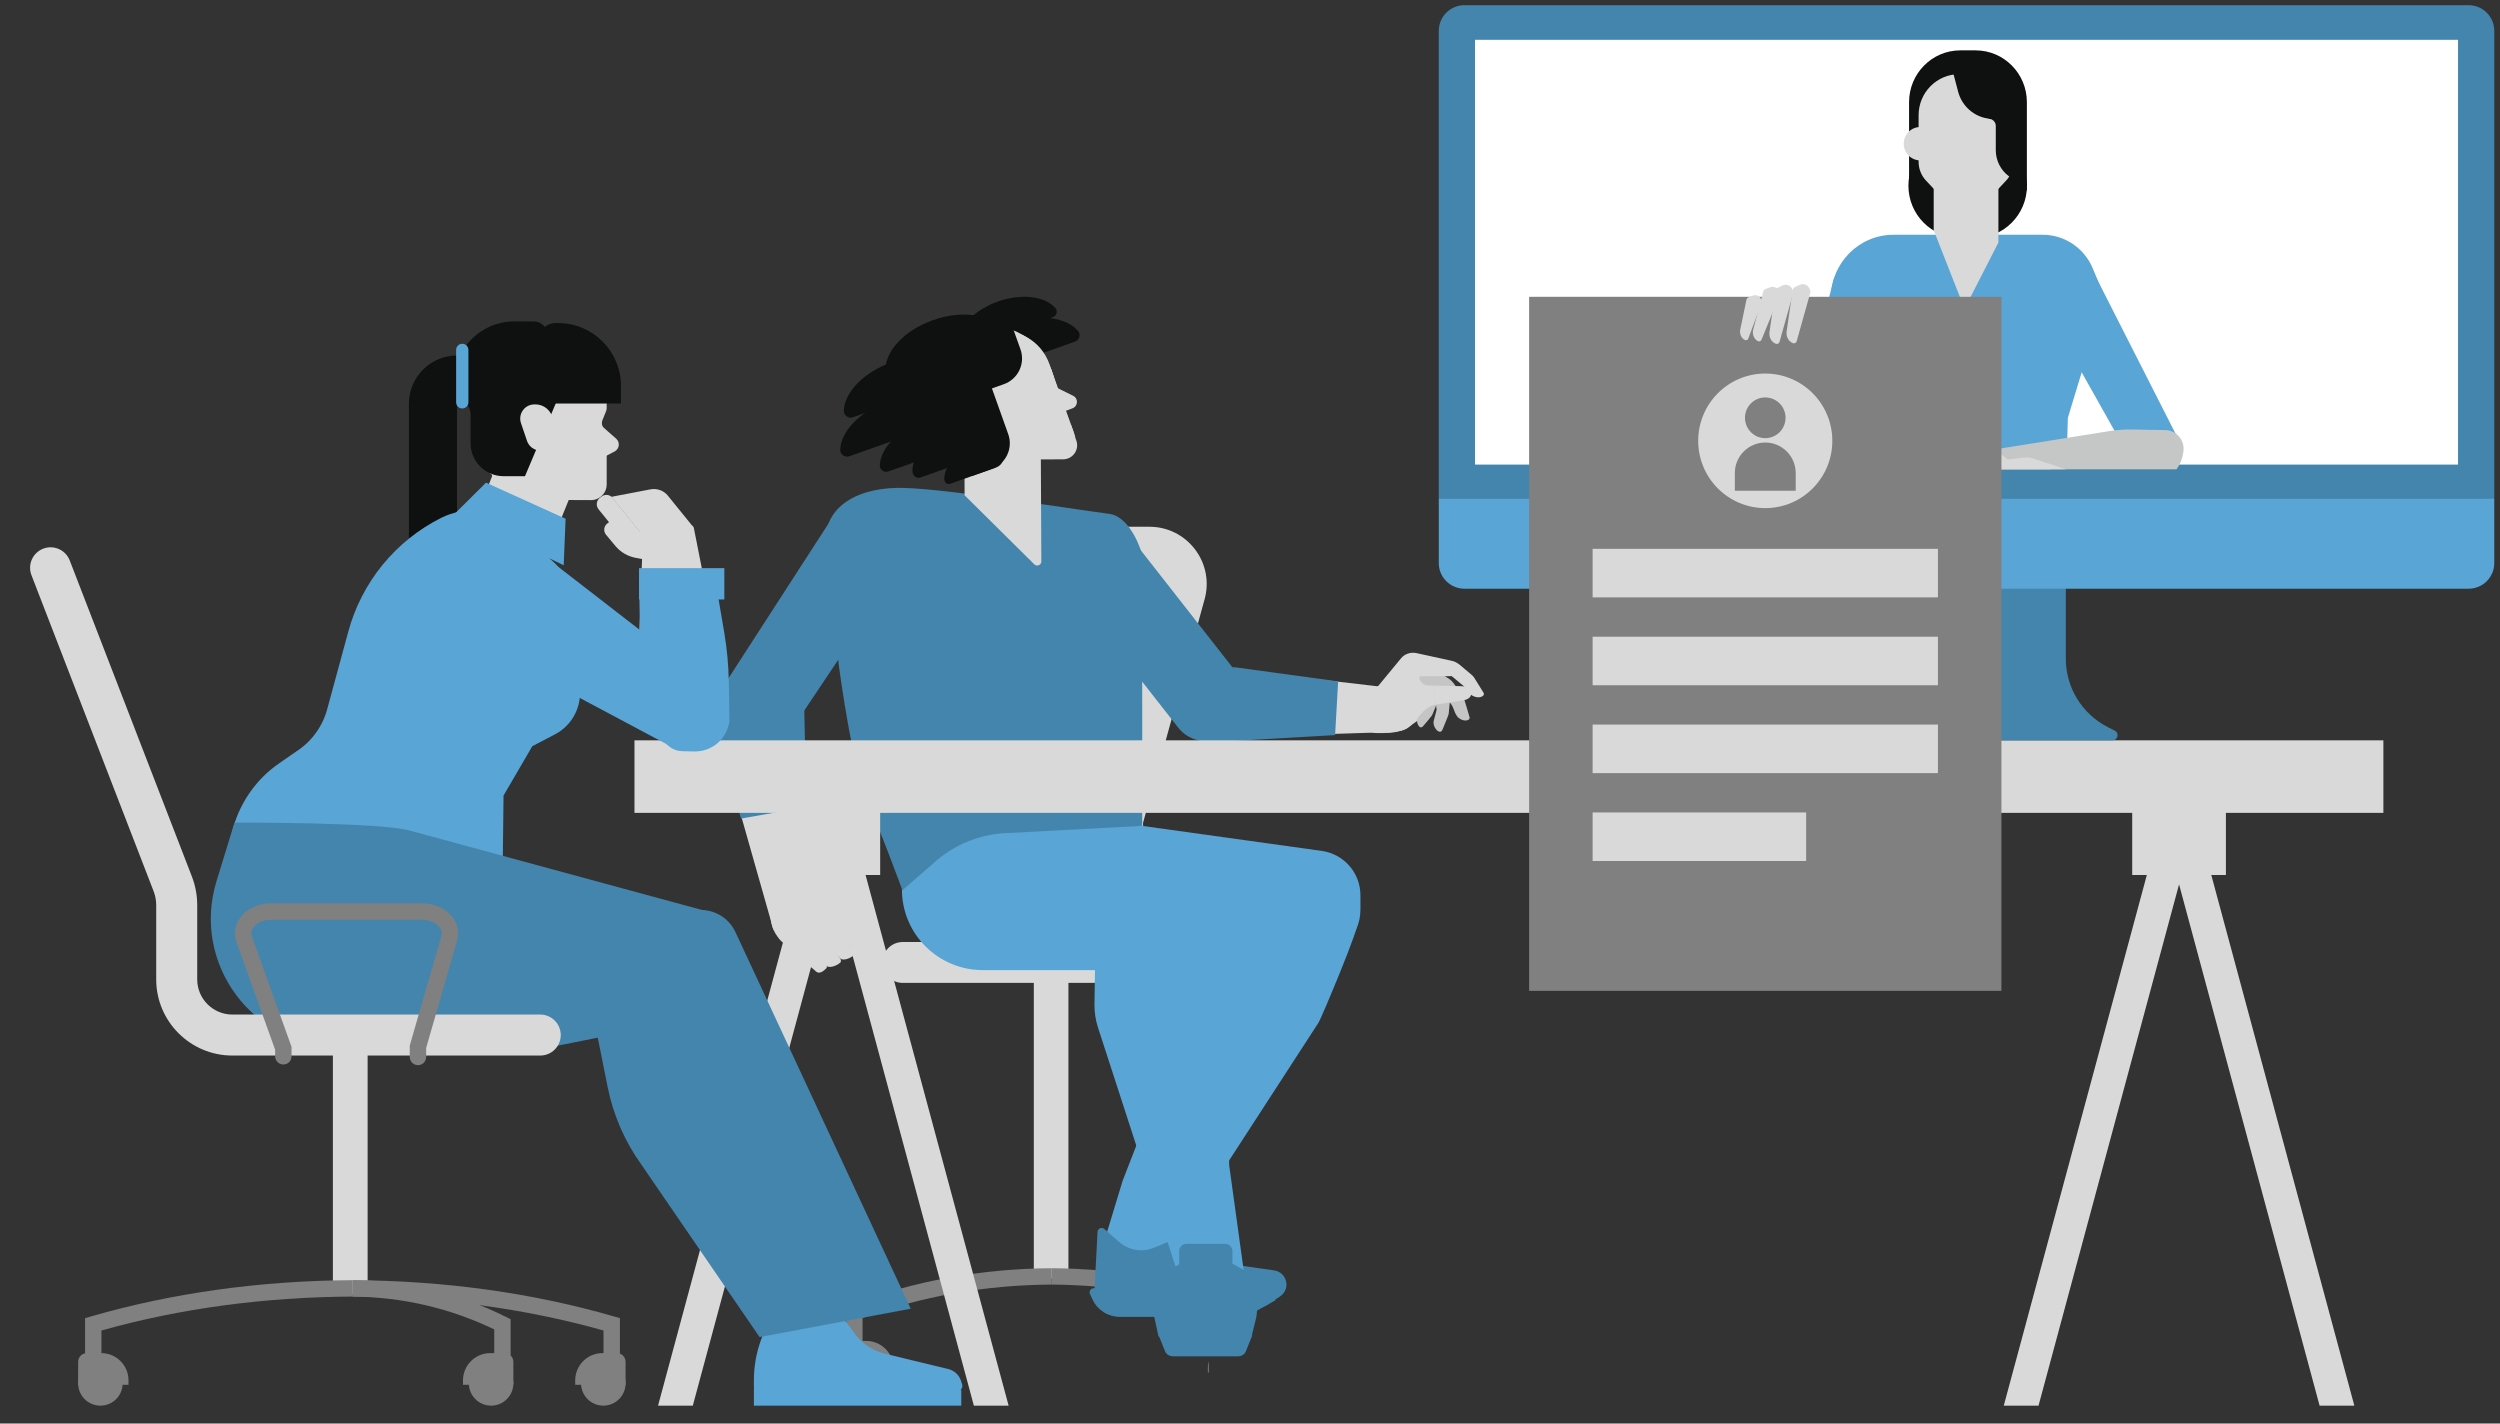 <svg viewBox="0 0 353 201" fill="none" xmlns="http://www.w3.org/2000/svg">
<rect x="0" y="0" width="353" height="201" fill="#333333" stroke="none"/>
<g clip-path="url(#clip0_2959_29363)">
<g clip-path="url(#clip1_2959_29363)">
<path d="M145.975 138.034H150.861V180.524H145.975V138.034Z" fill="#D9D9D9"/>
<path d="M169.37 138.785H127.466C126.7 138.785 125.966 138.481 125.425 137.94C124.884 137.399 124.58 136.664 124.58 135.899C124.58 135.134 124.884 134.399 125.425 133.858C125.966 133.317 126.7 133.013 127.466 133.013H169.37C170.135 133.013 170.869 133.317 171.41 133.858C171.951 134.399 172.255 135.133 172.255 135.899C172.255 136.664 171.952 137.398 171.41 137.94C170.869 138.481 170.135 138.785 169.37 138.785Z" fill="#D9D9D9"/>
<path d="M121.794 189.724H119.485V184.49L120.23 184.207C129.016 180.872 138.505 179.144 148.433 179.071L148.45 181.38C139.077 181.449 130.114 183.032 121.794 186.088L121.794 189.724Z" fill="#808080"/>
<path d="M177.397 189.724H175.089V186.087C166.769 183.032 157.805 181.449 148.433 181.38L148.449 179.071C158.378 179.144 167.866 180.872 176.652 184.207L177.397 184.49V189.724ZM122.321 189.34H120.295C119.97 189.34 119.658 189.469 119.428 189.699C119.198 189.929 119.068 190.241 119.068 190.567V193.8H126.153L126.158 193.209C126.162 192.702 126.066 192.2 125.875 191.73C125.684 191.261 125.402 190.834 125.045 190.475C124.688 190.115 124.264 189.83 123.796 189.635C123.329 189.44 122.827 189.34 122.321 189.34Z" fill="#808080"/>
<path d="M174.387 189.34H176.412C177.089 189.34 177.639 189.889 177.639 190.567V193.8H170.554L170.549 193.209C170.545 192.702 170.641 192.2 170.832 191.73C171.024 191.261 171.306 190.834 171.662 190.475C172.019 190.115 172.443 189.83 172.911 189.635C173.379 189.44 173.88 189.34 174.387 189.34Z" fill="#808080"/>
<path d="M122.201 196.738C123.931 196.738 125.333 195.336 125.333 193.605C125.333 191.875 123.931 190.473 122.201 190.473C120.472 190.473 119.069 191.875 119.069 193.605C119.069 195.336 120.472 196.738 122.201 196.738Z" fill="#808080"/>
<path d="M136.586 135.569V115.942L127.833 84.146C126.72 80.104 129.761 76.111 133.953 76.111H162.302C166.494 76.111 169.536 80.104 168.423 84.146L159.67 115.942V135.569H145.774" fill="#D9D9D9"/>
<path d="M161.401 137.301H145.774C145.315 137.301 144.875 137.118 144.55 136.794C144.225 136.469 144.043 136.028 144.043 135.569C144.043 135.11 144.225 134.669 144.55 134.345C144.875 134.02 145.315 133.837 145.774 133.837H157.939V115.708L158.001 115.482L166.753 83.687C166.945 83.001 166.974 82.281 166.839 81.583C166.704 80.884 166.408 80.227 165.975 79.662C165.546 79.095 164.991 78.635 164.354 78.319C163.716 78.003 163.014 77.84 162.303 77.843H133.954C133.242 77.84 132.54 78.003 131.902 78.319C131.265 78.635 130.71 79.095 130.281 79.662C129.848 80.227 129.552 80.884 129.417 81.583C129.282 82.281 129.311 83.001 129.502 83.687L138.318 115.708V135.569C138.318 136.028 138.135 136.469 137.811 136.794C137.486 137.118 137.045 137.301 136.586 137.301C136.127 137.301 135.687 137.118 135.362 136.794C135.037 136.469 134.855 136.028 134.855 135.569V116.176L126.164 84.607C125.829 83.408 125.778 82.147 126.014 80.925C126.251 79.702 126.768 78.552 127.527 77.564C128.277 76.571 129.249 75.766 130.364 75.213C131.48 74.66 132.709 74.375 133.954 74.379H162.302C164.846 74.379 167.188 75.54 168.729 77.564C169.487 78.551 170.005 79.702 170.241 80.924C170.478 82.147 170.427 83.407 170.092 84.607L161.401 116.176L161.401 137.301Z" fill="#D9D9D9"/>
</g>
<g clip-path="url(#clip2_2959_29363)">
<path d="M166.36 102.739L150.867 82.956L160.346 76.767L178.665 100.158L173.028 103.838C171.981 104.522 170.714 104.788 169.479 104.585C168.244 104.381 167.13 103.722 166.36 102.739Z" fill="#4385AC"/>
<path d="M186.662 120.151L141.869 113.909V135.086H185.438C189.114 135.086 192.093 132.118 192.093 128.456V126.411C192.094 124.892 191.545 123.423 190.548 122.274C189.55 121.124 188.171 120.371 186.662 120.151Z" fill="#59A5D5"/>
<path d="M127.352 114.813L167.225 119.515V136.981H138.777C132.467 136.981 127.352 131.885 127.352 125.598V114.813Z" fill="#59A5D5"/>
<path d="M161.284 116.608L142.365 117.62C138.454 117.726 134.711 119.23 131.822 121.858L127.423 125.702C127.423 125.702 123.814 115.951 122.344 112.815C120.643 109.188 118.662 96.173 118.229 92.193L116.615 77.34C115.953 71.238 121.613 68.671 127.77 68.897C134.501 69.144 148.958 71.524 156.664 72.56C158.93 72.865 160.584 75.917 161.276 78.309L161.284 116.608Z" fill="#4385AC"/>
<path d="M172.571 130.588L158.518 166.717L155.571 176.426L164.899 177.196L186.194 144.367C186.552 143.814 192.333 130.127 191.673 130.143L172.571 130.588Z" fill="#59A5D5"/>
<path d="M178.643 184.418L180.728 183.068C181.074 182.845 181.343 182.521 181.499 182.141C181.655 181.761 181.691 181.343 181.602 180.941C181.513 180.54 181.304 180.176 181.001 179.897C180.699 179.618 180.318 179.437 179.91 179.379L175.507 178.752C174.132 178.557 172.815 178.069 171.646 177.321C170.477 176.574 169.483 175.585 168.732 174.421L166.911 171.602L165.168 172.663C164.965 172.786 164.815 172.98 164.746 173.207C164.677 173.434 164.695 173.678 164.795 173.893L165.388 175.167L162.936 176.181C162.122 176.518 161.229 176.621 160.36 176.476C159.49 176.332 158.679 175.947 158.018 175.366L155.937 173.534C155.855 173.462 155.755 173.414 155.647 173.396C155.539 173.379 155.428 173.392 155.327 173.434C155.226 173.476 155.14 173.546 155.077 173.635C155.014 173.724 154.978 173.829 154.972 173.938L154.542 182.18L155.04 184.12L178.643 184.418Z" fill="#4385AC"/>
<path d="M153.905 182.721L154.291 183.537C154.631 184.256 155.169 184.863 155.843 185.289C156.516 185.715 157.298 185.941 158.095 185.941H175.407C175.74 185.941 176.067 185.855 176.357 185.692L180.189 183.544H165.935C165.682 183.544 165.44 183.446 165.259 183.27C164.351 182.389 163.133 181.896 161.865 181.896H154.43C154.333 181.896 154.236 181.921 154.151 181.968C154.065 182.015 153.992 182.082 153.94 182.165C153.888 182.247 153.857 182.341 153.851 182.439C153.845 182.536 153.863 182.633 153.905 182.721Z" fill="#4385AC"/>
<path d="M155.032 145.072L160.703 162.552L162.634 168.507L163.688 171.759L164 172.722L165.01 175.833L165.507 177.367L166.262 179.701L166.306 179.835L169.873 179.686C170.717 179.653 171.613 179.615 172.439 179.585C172.906 179.565 173.349 179.548 173.751 179.533C174.781 179.493 175.525 179.468 175.622 179.47L175.581 179.177L175.466 178.347L174.567 171.826L173.558 164.512L173.203 142.038C173.177 140.381 172.96 138.733 172.558 137.126L168.593 121.281L154.849 121.818L154.538 141.789C154.522 142.903 154.689 144.011 155.032 145.072Z" fill="#59A5D5"/>
<path d="M176.719 188.715H163.585L162.879 185.481C162.676 184.551 162.807 183.58 163.249 182.736L165.014 179.369L170.34 176.378L175.699 179.369L177.115 183.002C177.521 184.043 177.595 185.185 177.325 186.27L176.719 188.715Z" fill="#4385AC"/>
<path d="M174.772 191.517H165.653C165.14 191.517 164.683 191.24 164.517 190.828L163.595 188.527H176.83L175.907 190.828C175.742 191.24 175.285 191.517 174.772 191.517Z" fill="#4385AC"/>
<path d="M172.997 175.63H167.532C167.261 175.63 167.002 175.737 166.811 175.928C166.619 176.119 166.512 176.377 166.512 176.647V181.904C166.512 182.465 166.968 182.92 167.532 182.92H172.997C173.131 182.92 173.263 182.894 173.387 182.843C173.511 182.792 173.623 182.717 173.718 182.623C173.813 182.528 173.888 182.416 173.939 182.293C173.991 182.169 174.017 182.037 174.017 181.904V176.647C174.017 176.513 173.991 176.381 173.939 176.258C173.888 176.135 173.813 176.022 173.718 175.928C173.623 175.834 173.511 175.759 173.387 175.708C173.263 175.657 173.131 175.63 172.997 175.63Z" fill="#4385AC"/>
<path d="M169.325 187.033H171.201C171.574 187.034 171.932 187.182 172.195 187.444C172.459 187.707 172.608 188.063 172.609 188.434C172.608 188.806 172.459 189.161 172.195 189.424C171.932 189.686 171.574 189.835 171.201 189.836H169.325C168.952 189.835 168.595 189.686 168.331 189.424C168.068 189.161 167.919 188.806 167.918 188.434C167.919 188.063 168.068 187.707 168.331 187.444C168.595 187.182 168.952 187.034 169.325 187.033Z" fill="#4385AC"/>
<path d="M136.18 53.759C135.161 50.9 138.073 47.26 142.686 45.629C146.62 44.238 150.52 44.757 152.214 46.715C152.652 47.222 152.422 48.014 151.79 48.238L136.18 53.759Z" fill="#0F1111"/>
<path d="M135.37 49.493C134.503 47.059 136.982 43.961 140.909 42.572C144.258 41.387 147.579 41.829 149.021 43.496C149.394 43.927 149.199 44.602 148.66 44.792L135.37 49.493Z" fill="#0F1111"/>
<path d="M148.103 51.533L151.994 62.252C152.415 63.533 151.46 64.852 150.107 64.857L137.555 64.91L148.103 51.533Z" fill="#D9D9D9"/>
<path d="M149.551 58.37L151.444 57.648C152.233 57.348 152.284 56.256 151.528 55.883L148.217 54.25L149.551 58.37ZM139.405 47.071L139.157 47.152C138.908 47.233 138.678 47.362 138.479 47.532C138.28 47.702 138.117 47.909 137.998 48.142C137.88 48.375 137.808 48.629 137.788 48.889C137.768 49.149 137.8 49.411 137.881 49.659L140.036 56.218L148.816 53.358L148.212 51.52C147.014 47.869 143.07 45.877 139.405 47.071ZM136.146 58.05L146.935 57.998L147.038 79.272C147.041 79.788 146.415 80.049 146.047 79.685L136.203 69.938L136.146 58.05Z" fill="#D9D9D9"/>
<path d="M150.713 59.076L145.21 60.869L142.921 53.899L148.425 52.106L150.713 59.076Z" fill="#D9D9D9"/>
<path d="M136.606 46.545L134.023 47.459C131.2 48.457 129.724 51.546 130.726 54.358L135.263 67.087L151.692 61.276L148.441 52.156C146.729 47.351 141.43 44.839 136.606 46.545Z" fill="#D9D9D9"/>
<path d="M149.949 62.421L151.309 62.265C151.394 62.256 151.475 62.227 151.547 62.182C151.619 62.136 151.68 62.075 151.725 62.004C151.77 61.932 151.798 61.85 151.807 61.766C151.817 61.682 151.807 61.597 151.778 61.517L151.238 60.003L150.034 60.429C149.88 60.484 149.739 60.568 149.618 60.676C149.497 60.785 149.399 60.916 149.329 61.062C149.259 61.209 149.219 61.368 149.211 61.53C149.202 61.691 149.226 61.853 149.281 62.006C149.379 62.283 149.656 62.455 149.949 62.421Z" fill="#D9D9D9"/>
<path d="M136.257 65.334L140.955 65.695L134.855 48.582C134.684 48.1 134.326 47.706 133.863 47.486C133.399 47.266 132.866 47.238 132.382 47.41L131.561 47.7C127.649 49.084 125.893 53.613 127.855 57.257L130.025 61.287C130.639 62.428 131.532 63.397 132.621 64.105C133.71 64.812 134.961 65.235 136.257 65.334Z" fill="#0F1111"/>
<path d="M131.278 50.385L137.667 48.125L142.362 61.298C142.533 61.776 142.607 62.282 142.581 62.788C142.555 63.295 142.429 63.791 142.21 64.248C141.991 64.706 141.684 65.116 141.306 65.456C140.929 65.795 140.487 66.057 140.008 66.226L137.27 67.195L131.278 50.385Z" fill="#0F1111"/>
<path d="M135.046 47.711L142.568 45.05L144.091 49.323C144.261 49.801 144.336 50.307 144.309 50.813C144.283 51.32 144.157 51.816 143.939 52.273C143.72 52.731 143.413 53.141 143.035 53.481C142.657 53.82 142.216 54.082 141.736 54.251L137.865 55.621L135.046 47.711Z" fill="#0F1111"/>
<path d="M135.545 58.897C134.526 56.039 129.961 55.044 125.349 56.675C121.415 58.067 118.717 60.92 118.642 63.503C118.622 64.172 119.303 64.642 119.935 64.419L135.545 58.897Z" fill="#0F1111"/>
<path d="M139.946 61.437C138.999 58.779 134.755 57.854 130.467 59.371C126.809 60.665 124.301 63.318 124.231 65.72C124.213 66.341 124.845 66.779 125.433 66.571L139.946 61.437Z" fill="#0F1111"/>
<path d="M138.711 64.331C140.936 63.544 140.555 60.316 138.21 60.042C136.933 59.893 135.504 60.047 134.084 60.549C130.905 61.674 128.797 64.185 128.834 66.549C128.844 67.161 129.421 67.618 129.933 67.437L138.711 64.331Z" fill="#0F1111"/>
<path d="M140.605 66.031C142.244 65.451 141.964 63.073 140.236 62.871C139.295 62.761 138.243 62.875 137.197 63.244C134.854 64.073 133.301 65.923 133.329 67.665C133.336 68.115 133.761 68.453 134.138 68.319L140.605 66.031ZM136.051 53.395C135.032 50.536 130.467 49.541 125.855 51.172C121.921 52.564 119.223 55.417 119.148 58C119.128 58.669 119.808 59.14 120.441 58.916L136.051 53.395Z" fill="#0F1111"/>
<path d="M141.938 47.421C140.918 44.563 136.354 43.568 131.742 45.199C127.807 46.591 125.11 49.444 125.035 52.027C125.015 52.696 125.695 53.166 126.328 52.943L141.938 47.421Z" fill="#0F1111"/>
<path d="M202.293 100.215L198.627 102.858C196.52 103.861 194.099 103.593 192.256 102.316C191.854 102.044 191.485 101.726 191.157 101.369C191.115 101.292 191.086 101.213 191.055 101.142L190.945 100.886L185.948 95.941L188.572 96.213L196.419 97.126L197.045 96.82C197.169 96.847 197.282 96.859 197.397 96.864L202.127 97.158C202.634 97.191 202.293 100.215 202.293 100.215Z" fill="#D9D9D9"/>
<path d="M207.516 101.343C207.502 101.315 207.477 101.19 207.477 101.19C207.477 101.19 207.023 99.626 207.017 99.631C206.938 99.37 206.856 99.108 206.773 98.848C206.726 98.677 206.649 98.516 206.545 98.372C206.137 97.74 205.713 97.117 205.275 96.504C205.004 96.153 204.703 95.884 204.332 95.682C203.774 95.284 201.549 93.968 201.549 93.968L199.354 96.399L201.527 96.874L200.951 99.925C200.951 99.925 200.693 100.322 200.233 101.089C199.773 101.855 200.429 103.157 200.927 102.543L201.767 101.563L201.754 101.558C201.802 101.497 201.971 101.285 202.067 101.181C202.153 101.072 202.253 100.921 202.312 100.756C202.412 100.476 202.604 100.022 202.781 99.598L202.851 100.226C202.851 100.226 202.729 100.764 202.46 101.715C202.19 102.666 203.307 103.852 203.657 103.069L204.183 101.791C204.257 101.584 204.329 101.447 204.417 101.199C204.504 101.021 204.55 100.828 204.568 100.648C204.608 100.302 204.662 99.709 204.711 99.17L205.06 99.66L205.498 100.722C205.618 100.973 205.766 101.212 205.986 101.382C206.657 101.922 207.522 101.786 207.516 101.343Z" fill="#D9D9D9"/>
<path opacity="0.1" d="M207.516 101.343C207.502 101.315 207.477 101.19 207.477 101.19C207.477 101.19 207.023 99.626 207.017 99.631C206.938 99.37 206.856 99.108 206.773 98.848C206.726 98.677 206.649 98.516 206.545 98.372C206.137 97.74 205.713 97.117 205.275 96.504C205.004 96.153 204.703 95.884 204.332 95.682C203.774 95.284 201.549 93.968 201.549 93.968L199.354 96.399L201.527 96.874L200.951 99.925C200.951 99.925 200.693 100.322 200.233 101.089C199.773 101.855 200.429 103.157 200.927 102.543L201.767 101.563L201.754 101.558C201.802 101.497 201.971 101.285 202.067 101.181C202.153 101.072 202.253 100.921 202.312 100.756C202.412 100.476 202.604 100.022 202.781 99.598L202.851 100.226C202.851 100.226 202.729 100.764 202.46 101.715C202.19 102.666 203.307 103.852 203.657 103.069L204.183 101.791C204.257 101.584 204.329 101.447 204.417 101.199C204.504 101.021 204.55 100.828 204.568 100.648C204.608 100.302 204.662 99.709 204.711 99.17L205.06 99.66L205.498 100.722C205.618 100.973 205.766 101.212 205.986 101.382C206.657 101.922 207.522 101.786 207.516 101.343Z" fill="#0F1111"/>
<path d="M202.714 99.49C202.714 99.49 204.709 99.197 206.564 98.901C208.42 98.605 207.855 96.918 206.396 96.889L202.503 96.813L202.714 99.49Z" fill="#D9D9D9"/>
<path d="M209.518 97.891L209.505 97.863L209.491 97.836L209.479 97.822L208.75 96.643C208.507 96.278 208.305 95.928 208.157 95.689C208.049 95.534 207.954 95.408 207.79 95.28C207.219 94.793 206.644 94.311 206.066 93.833C205.737 93.577 205.366 93.376 204.95 93.298L199.992 92.216C199.189 92.048 198.322 92.322 197.808 92.977L194.971 96.412C194.201 97.395 193.887 97.611 192.715 97.755L185.583 97.595L184.892 103.738C184.981 103.745 193.484 103.451 193.569 103.458C193.392 103.455 194.265 103.504 194.265 103.504C195.949 103.544 195.94 103.448 197.124 103.297L197.607 103.217C199.895 102.923 200.432 99.881 202.714 99.493L202.529 96.811L201.584 96.778C200.639 96.746 200.037 95.487 200.622 95.485C201.206 95.483 204.989 95.474 204.989 95.474L206.699 96.894L207.404 97.794C207.577 98.016 207.803 98.192 208.062 98.306C208.862 98.682 209.649 98.31 209.518 97.891Z" fill="#D9D9D9"/>
<path d="M188.516 103.795L171.457 104.781C167.935 104.984 164.994 102.14 165.094 98.628L165.229 93.863L174.493 94.235L188.943 96.212L188.516 103.795ZM101.766 97.463L117.148 73.669C117.324 73.387 117.553 73.143 117.823 72.95C118.093 72.757 118.399 72.618 118.723 72.543C119.047 72.467 119.382 72.456 119.71 72.51C120.038 72.564 120.353 72.681 120.635 72.856L128.632 77.8L111.861 102.873C111.635 103.237 111.339 103.552 110.99 103.802C110.641 104.051 110.246 104.23 109.828 104.327C109.41 104.425 108.977 104.439 108.553 104.37C108.129 104.301 107.723 104.149 107.358 103.923L103.265 101.255C101.73 100.305 100.813 98.991 101.766 97.463Z" fill="#4385AC"/>
<path d="M109.196 131.232L103.33 110.561L106.309 110.395L113.751 110.046L115.427 126.857C115.427 126.857 109.273 131.605 109.196 131.232ZM122.583 134.317C122.1 134.777 121.461 134.972 121.04 134.58L116.94 130.333L118.414 127.456L122.635 133.169C122.776 133.33 122.849 133.539 122.84 133.753C122.83 133.967 122.738 134.169 122.583 134.317Z" fill="#D9D9D9"/>
<path d="M120.601 134.842C120.118 135.303 119.077 135.726 118.657 135.335L114.674 131.123L116.148 128.246L120.599 134.262C120.7 134.391 120.759 134.72 120.608 134.837L120.601 134.842Z" fill="#D9D9D9"/>
<path d="M118.642 135.918C118.159 136.378 117.086 136.761 116.665 136.369L112.715 132.199L114.189 129.321L118.64 135.338C118.741 135.467 118.8 135.796 118.649 135.913L118.642 135.918Z" fill="#D9D9D9"/>
<path d="M116.679 136.717C116.267 137.161 115.68 137.567 115.245 137.192L110.57 133.128L111.835 130.405L116.622 136.16C116.73 136.283 116.817 136.599 116.686 136.712L116.679 136.717Z" fill="#D9D9D9"/>
<path d="M113.973 133.128L118.04 130.144C118.258 129.983 118.438 129.777 118.566 129.539C118.694 129.3 118.768 129.037 118.781 128.767C118.794 128.497 118.747 128.228 118.643 127.978C118.538 127.729 118.379 127.506 118.178 127.325L114.146 123.715C114.017 123.6 113.852 123.532 113.678 123.523C113.504 123.514 113.333 123.565 113.193 123.667L110.826 125.386C108.647 126.969 108.164 130.039 109.752 132.21L109.966 132.502C110.895 133.772 112.698 134.053 113.973 133.128Z" fill="#D9D9D9"/>
<path d="M112.506 126.469C110.642 127.823 110.335 130.567 111.821 132.598C113.308 134.629 116.024 135.177 117.889 133.823C119.753 132.469 120.06 129.725 118.574 127.694C117.087 125.663 114.371 125.115 112.506 126.469Z" fill="#D9D9D9"/>
<path d="M121.303 126.805C120.937 126.525 120.613 126.194 120.341 125.824C119.893 125.222 119.292 124.751 118.599 124.46L116.663 123.713C115.56 123.291 114.734 122.968 113.209 123.604L110.358 123.927L108.805 127.478C108.751 127.601 108.725 127.734 108.728 127.868C108.731 128.002 108.763 128.133 108.823 128.254C108.882 128.374 108.967 128.48 109.072 128.564C109.177 128.648 109.299 128.709 109.429 128.741L109.893 128.857C110.557 128.709 111.246 128.715 111.907 128.873C112.569 129.032 113.185 129.339 113.709 129.771L113.735 129.795L113.764 129.821L121.605 131.772L119.723 129.619L119.286 128.719C119.26 128.664 119.252 128.602 119.263 128.542C119.274 128.482 119.304 128.427 119.348 128.384C119.385 128.349 119.431 128.325 119.481 128.312C119.53 128.299 119.582 128.299 119.632 128.311C119.658 128.318 120.028 128.409 120.053 128.419C120.641 129.095 122.332 127.609 121.303 126.805Z" fill="#D9D9D9"/>
<path d="M104.645 115.578L101.029 103.721C100.396 101.49 100.265 100.681 101.085 98.511L104.626 93.463L113.373 91.923L113.704 106.457L114.138 113.904L104.645 115.578Z" fill="#4385AC"/>
<path d="M121.016 127.4L120.597 129.642C120.534 129.98 120.597 130.329 120.773 130.624C120.95 130.919 121.228 131.14 121.556 131.246L121.706 131.295C121.757 131.311 121.81 131.317 121.863 131.313C121.917 131.309 121.968 131.294 122.016 131.27C122.063 131.246 122.105 131.213 122.14 131.172C122.174 131.132 122.201 131.085 122.217 131.035L122.936 128.819C122.998 128.626 122.981 128.418 122.889 128.238C122.797 128.058 122.637 127.922 122.444 127.86L121.016 127.4Z" fill="#D9D9D9"/>
<path d="M122.614 127.695L119.322 124.866C119.187 124.751 119.03 124.664 118.86 124.612C118.691 124.56 118.512 124.544 118.335 124.565C118.159 124.585 117.989 124.642 117.836 124.732C117.682 124.821 117.549 124.941 117.445 125.085L116.916 125.813L121.907 130.067L122.723 129.117C123.085 128.694 123.037 128.058 122.614 127.695Z" fill="#D9D9D9"/>
</g>
<g clip-path="url(#clip3_2959_29363)">
<path d="M89.588 104.534H336.533V114.773H89.588V104.534Z" fill="#D9D9D9"/>
<path d="M301.068 111.847H314.298V123.549H301.068V111.847Z" fill="#D9D9D9"/>
<path d="M331.279 212.395L307.683 124.873L284.087 212.395L279.51 211.173L307.683 106.671L335.856 211.173L331.279 212.395ZM111.052 111.848H124.281V123.55H111.052V111.848Z" fill="#D9D9D9"/>
<path d="M141.263 212.395L117.668 124.873L94.072 212.395L89.494 211.173L117.668 106.671L145.84 211.173L141.263 212.395Z" fill="#D9D9D9"/>
</g>
<g clip-path="url(#clip4_2959_29363)">
<path d="M298.605 103.166L297.641 102.678C295.851 101.77 294.348 100.388 293.298 98.683C292.249 96.978 291.693 95.016 291.693 93.016V59.434H263.654V93.016C263.655 95.016 263.099 96.978 262.049 98.683C260.999 100.388 259.496 101.77 257.706 102.678L256.742 103.166C256.062 103.511 256.308 104.533 257.072 104.533H298.275C299.038 104.534 299.285 103.511 298.605 103.166Z" fill="#4385AC"/>
<path d="M348.562 0.731H206.785C205.823 0.731 204.9 1.112 204.219 1.79C203.539 2.468 203.156 3.387 203.156 4.345V70.43L205.334 72.25V77.344C205.334 78.303 205.716 79.222 206.397 79.9C207.077 80.577 208 80.958 208.963 80.958H346.384C347.347 80.958 348.27 80.577 348.95 79.9C349.631 79.222 350.013 78.303 350.013 77.344V73.037L352.191 70.429V4.345C352.191 3.387 351.808 2.468 351.128 1.79C350.447 1.112 349.524 0.731 348.562 0.731Z" fill="#4385AC"/>
<path d="M352.191 70.43H203.156V79.513C203.156 80.471 203.539 81.39 204.219 82.068C204.9 82.746 205.823 83.126 206.785 83.126H348.562C349.524 83.126 350.447 82.746 351.128 82.068C351.808 81.39 352.191 80.471 352.191 79.513V70.43Z" fill="#59A5D5"/>
<path d="M208.272 5.622H347.074V65.599H208.272V5.622Z" fill="white"/>
</g>
<g clip-path="url(#clip5_2959_29363)">
<path d="M269.56 26.873H286.195V14.423C286.195 10.385 282.953 7.111 278.954 7.111H276.801C272.802 7.111 269.56 10.385 269.56 14.423L269.56 26.873Z" fill="#0F1111"/>
<path d="M291.599 72.785H266.379L262.085 46.013H292.342L294.232 51.593L291.981 58.999L291.599 72.785Z" fill="#59A5D5"/>
<path d="M294.521 36.31L307.716 62.276L302.007 64.934L300.91 64.983L285.783 38.069L294.521 36.31ZM263.54 42.992H269.687V72.785H263.54V42.992Z" fill="#59A5D5"/>
<path d="M299.83 48.361L258.531 54.237V42.062C258.531 37.139 262.483 33.149 267.359 33.149H288.425C289.938 33.149 291.417 33.601 292.676 34.447C293.935 35.294 294.918 36.497 295.502 37.906L299.83 48.361Z" fill="#59A5D5"/>
<path d="M258.873 39.593L253.51 60.879L253.056 63.587L260.798 61.15L267.685 38.06L260.561 38.235C260.171 38.245 259.795 38.383 259.491 38.628C259.186 38.873 258.969 39.212 258.873 39.593Z" fill="#59A5D5"/>
<path d="M282.013 63.404L282.764 67.455L303.158 68.265C304.362 68.313 305.541 67.916 306.476 67.149C307.411 66.382 308.037 65.298 308.238 64.099L308.285 63.816C308.348 63.44 308.33 63.054 308.232 62.686C308.133 62.318 307.957 61.976 307.716 61.682C307.475 61.389 307.173 61.152 306.833 60.987C306.492 60.822 306.121 60.734 305.743 60.727L301.073 60.649C300.035 60.631 298.997 60.7 297.97 60.854L282.013 63.404Z" fill="#D9D9D9"/>
<path d="M280.08 67.353C280.287 67.436 280.509 67.479 280.733 67.479H289.333L289.47 67.398V63.561H285.761C285.63 63.594 285.497 63.611 285.362 63.612L284.259 63.61L280.219 63.2C279.751 63.15 279.282 63.278 278.902 63.559L277.809 64.362L275.653 64.106C275.161 64.043 274.662 64.092 274.191 64.249L269.819 65.692C269.788 65.702 269.759 65.719 269.733 65.74C269.708 65.762 269.687 65.788 269.672 65.818C269.657 65.848 269.648 65.88 269.645 65.913C269.643 65.947 269.646 65.98 269.657 66.012C269.658 66.013 269.658 66.015 269.658 66.015L269.663 66.03C269.748 66.243 269.902 66.419 270.101 66.531C270.299 66.643 270.529 66.682 270.753 66.643L274.907 65.91L278.999 66.92L280.08 67.353Z" fill="#D9D9D9"/>
<g opacity="0.1">
<path d="M282.014 63.404L282.765 67.455L303.159 68.265C304.363 68.313 305.542 67.917 306.477 67.15C307.412 66.383 308.038 65.298 308.239 64.099L308.286 63.816C308.349 63.44 308.331 63.055 308.232 62.687C308.134 62.319 307.958 61.976 307.717 61.683C307.476 61.389 307.174 61.152 306.834 60.987C306.493 60.823 306.121 60.734 305.744 60.728L301.074 60.649C300.036 60.631 298.998 60.7 297.971 60.855L282.014 63.404Z" fill="#0F1111"/>
<path d="M280.081 67.354C280.288 67.437 280.51 67.48 280.734 67.48H289.334L289.471 67.398V63.562H285.762C285.631 63.594 285.498 63.611 285.363 63.613L284.26 63.61L280.22 63.2C279.752 63.151 279.283 63.279 278.903 63.559L277.809 64.362L275.654 64.107C275.162 64.044 274.663 64.092 274.192 64.25L269.82 65.693C269.789 65.703 269.76 65.719 269.734 65.741C269.709 65.762 269.688 65.789 269.673 65.818C269.658 65.848 269.649 65.88 269.646 65.914C269.644 65.947 269.647 65.981 269.658 66.012C269.659 66.014 269.659 66.016 269.659 66.016L269.664 66.03C269.749 66.243 269.903 66.42 270.102 66.531C270.3 66.643 270.53 66.683 270.754 66.644L274.908 65.91L279 66.92L280.081 67.354Z" fill="#0F1111"/>
</g>
<path d="M279.336 63.919L278.585 67.97L258.191 68.78C256.987 68.828 255.808 68.431 254.873 67.665C253.938 66.898 253.312 65.813 253.111 64.614L253.064 64.331C253.001 63.955 253.019 63.57 253.118 63.201C253.216 62.833 253.392 62.491 253.633 62.197C253.874 61.904 254.176 61.667 254.516 61.502C254.857 61.337 255.229 61.249 255.606 61.242L260.276 61.164C261.314 61.146 262.351 61.215 263.379 61.369L279.336 63.919Z" fill="#D9D9D9"/>
<path d="M281.269 67.869C281.061 67.952 280.839 67.995 280.615 67.995H272.016L271.879 67.914V64.078H275.587C275.717 64.108 275.85 64.129 275.986 64.129L277.09 64.126L281.129 63.716C281.597 63.666 282.067 63.794 282.447 64.075L283.54 64.878L285.695 64.622C286.187 64.559 286.687 64.608 287.158 64.765L291.529 66.208C291.662 66.251 291.734 66.394 291.692 66.528C291.69 66.529 291.69 66.531 291.69 66.531L291.685 66.546C291.601 66.759 291.446 66.936 291.248 67.047C291.05 67.159 290.819 67.198 290.596 67.159L286.441 66.426L282.35 67.436L281.269 67.869Z" fill="#D9D9D9"/>
<path d="M276.767 33.59C280.799 33.59 284.067 30.291 284.067 26.22C284.067 22.149 280.799 18.849 276.767 18.849C272.736 18.849 269.468 22.149 269.468 26.22C269.468 30.291 272.736 33.59 276.767 33.59Z" fill="#0F1111"/>
<path d="M278.907 33.59C282.938 33.59 286.207 30.291 286.207 26.22C286.207 22.149 282.938 18.849 278.907 18.849C274.876 18.849 271.607 22.149 271.607 26.22C271.607 30.291 274.876 33.59 278.907 33.59Z" fill="#0F1111"/>
<path d="M276.926 42.412L273.039 32.505V25.013H282.176V34.244L277.97 42.465C277.743 42.908 277.107 42.875 276.926 42.412Z" fill="#D9D9D9"/>
<path d="M284.306 14.123C284.306 13.154 283.925 12.225 283.247 11.541C282.569 10.856 281.649 10.471 280.69 10.471H276.65C273.478 10.471 270.907 13.067 270.907 16.27V22.847C270.907 23.836 271.283 24.788 271.956 25.505L275.258 29.026H279.956L283.258 25.505C283.931 24.787 284.306 23.836 284.306 22.847V19.749V14.123Z" fill="#D9D9D9"/>
<path d="M274.611 14.321H279.667V20.811H274.611V14.321Z" fill="#D9D9D9"/>
<path d="M271.139 22.648H274.92C275.172 22.648 275.377 22.441 275.377 22.187V18.396C275.377 18.142 275.172 17.935 274.92 17.935H271.139C270.52 17.935 269.927 18.183 269.489 18.625C269.052 19.067 268.806 19.666 268.806 20.291C268.806 20.916 269.052 21.516 269.489 21.958C269.927 22.4 270.52 22.648 271.139 22.648Z" fill="#D9D9D9"/>
<path d="M279.97 9.141H275.488L276.489 12.95C276.779 14.051 277.421 15.025 278.315 15.72C279.209 16.414 280.306 16.791 281.434 16.791H284.677V13.892C284.676 11.268 282.569 9.141 279.97 9.141Z" fill="#0F1111"/>
<path d="M280.817 16.776C281.362 16.776 281.805 17.222 281.805 17.773V21.205C281.805 22.67 282.501 24.044 283.676 24.903C284.77 25.701 285.95 26.567 286.015 26.633V21.608H285.315V14.263H280.816L280.817 16.776Z" fill="#0F1111"/>
</g>
<g clip-path="url(#clip6_2959_29363)">
<path d="M215.912 41.904H282.601V139.907H215.912V41.904Z" fill="#808080"/>
<path d="M249.255 71.746C254.485 71.746 258.725 67.492 258.725 62.245C258.725 56.998 254.485 52.744 249.255 52.744C244.026 52.744 239.786 56.998 239.786 62.245C239.786 67.492 244.026 71.746 249.255 71.746Z" fill="#D9D9D9"/>
<path d="M249.255 61.868C250.838 61.868 252.121 60.581 252.121 58.993C252.121 57.405 250.838 56.118 249.255 56.118C247.673 56.118 246.39 57.405 246.39 58.993C246.39 60.581 247.673 61.868 249.255 61.868Z" fill="#808080"/>
<path d="M249.256 62.484C248.116 62.484 247.022 62.939 246.216 63.748C245.41 64.557 244.957 65.654 244.957 66.798V69.295H253.555V66.798C253.555 65.654 253.102 64.557 252.296 63.748C251.489 62.939 250.396 62.484 249.256 62.484Z" fill="#808080"/>
<path d="M224.878 77.495H273.635V84.349H224.878V77.495ZM224.878 89.903H273.635V96.757H224.878V89.903ZM224.878 102.31H273.635V109.164H224.878V102.31ZM224.878 114.718H255.027V121.571H224.878V114.718Z" fill="#D9D9D9"/>
</g>
<g clip-path="url(#clip7_2959_29363)">
<path d="M57.736 80.345H64.534V50.195C60.78 50.195 57.736 53.244 57.736 57.005V80.345Z" fill="#0F1111"/>
<path d="M73.467 68.534H83.319V53.206H67.292V62.348C67.293 65.764 70.057 68.534 73.467 68.534Z" fill="#D9D9D9"/>
<path d="M73.461 87.44L65.059 78.545L70.304 65.144L76.157 67.477L80.802 69.371L73.461 87.44Z" fill="#D9D9D9"/>
<path d="M85.663 53.725V57.629C85.663 57.771 85.636 57.911 85.583 58.043L85.067 59.329C84.894 59.762 85.008 60.257 85.354 60.568L85.664 60.847V68.397C85.664 68.689 85.606 68.978 85.494 69.247C85.383 69.517 85.219 69.762 85.012 69.968C84.806 70.174 84.561 70.337 84.291 70.448C84.022 70.559 83.733 70.616 83.441 70.615L69.457 70.557L69.514 65.786L85.663 53.725Z" fill="#D9D9D9"/>
<path d="M83.718 65.345L86.779 63.753C86.939 63.67 87.076 63.549 87.178 63.4C87.281 63.252 87.346 63.081 87.368 62.901C87.389 62.722 87.367 62.54 87.302 62.372C87.237 62.203 87.133 62.053 86.997 61.934L83.718 59.062L83.718 65.345Z" fill="#D9D9D9"/>
<path d="M78.806 45.612H78.475C77.803 45.612 77.158 45.88 76.682 46.356C76.207 46.833 75.939 47.479 75.939 48.153V56.974H87.681V54.504C87.681 49.593 83.708 45.612 78.806 45.612Z" fill="#0F1111"/>
<path d="M77.294 56.849H64.1V53.904C64.1 49.198 67.907 45.383 72.604 45.383H75.382C75.889 45.383 76.376 45.585 76.734 45.944C77.093 46.303 77.294 46.791 77.294 47.298V56.849Z" fill="#0F1111"/>
<path d="M74.128 67.237H71.083C69.854 67.237 68.675 66.747 67.806 65.877C66.937 65.006 66.448 63.825 66.448 62.594V58.58C66.448 57.953 66.199 57.351 65.757 56.908C65.314 56.464 64.713 56.215 64.087 56.214H63.499V53.773H79.82L74.128 67.237Z" fill="#0F1111"/>
<path d="M65.273 57.675C65.043 57.675 64.823 57.584 64.66 57.421C64.498 57.258 64.406 57.038 64.406 56.807V49.406C64.406 49.175 64.498 48.955 64.66 48.792C64.823 48.629 65.043 48.538 65.273 48.538C65.503 48.538 65.723 48.629 65.886 48.792C66.048 48.955 66.139 49.175 66.139 49.406V56.807C66.139 57.038 66.048 57.258 65.886 57.421C65.723 57.584 65.503 57.675 65.273 57.675Z" fill="#59A5D5"/>
<path d="M76.309 63.617H78.277L78.09 59.488C78.061 58.846 77.785 58.239 77.321 57.795C76.857 57.351 76.24 57.103 75.599 57.103H75.456C74.085 57.103 73.121 58.453 73.564 59.752L74.417 62.26C74.551 62.656 74.806 62.999 75.145 63.243C75.484 63.486 75.891 63.617 76.309 63.617Z" fill="#D9D9D9"/>
<path d="M62.295 73.121C59.107 74.721 56.293 76.976 54.034 79.74C51.775 82.503 50.123 85.713 49.186 89.159L46.198 100.149C45.528 102.612 43.969 104.737 41.823 106.113L39.41 107.783C36.26 109.962 33.968 113.174 32.931 116.865L30.879 124.164L70.956 136.926V124.86L71.1 112.329L75.16 105.368L78.371 103.686C79.453 103.12 80.356 102.263 80.978 101.212C81.601 100.16 81.92 98.956 81.898 97.734L81.755 89.703L80.28 82.982C79.986 81.646 79.296 80.43 78.299 79.493L72.148 73.717C70.704 72.758 69.032 72.198 67.302 72.093C65.571 71.988 63.844 72.342 62.295 73.121Z" fill="#59A5D5"/>
<path d="M102.832 99.163L97.975 74.569C97.912 74.251 97.594 74.043 97.265 74.103L90.724 77.17L90.055 95.67C90.115 96.705 91.688 97.126 91.889 98.143L92.684 102.168C93.17 104.63 103.438 102.23 102.832 99.163Z" fill="#D9D9D9"/>
<path d="M85.569 75.499L86.905 77.103C87.631 77.968 88.633 78.555 89.742 78.763L91.983 79.194L86.884 73.038L85.754 73.913C85.635 74.002 85.536 74.116 85.461 74.245C85.387 74.374 85.34 74.518 85.323 74.666C85.306 74.814 85.319 74.965 85.361 75.108C85.403 75.251 85.474 75.384 85.569 75.499Z" fill="#D9D9D9"/>
<path d="M90.067 78.237C89.242 77.219 89.326 75.823 90.254 75.121C91.183 74.418 92.606 74.675 93.431 75.694C94.257 76.713 94.173 78.108 93.244 78.811C92.315 79.513 90.893 79.257 90.067 78.237Z" fill="#D9D9D9"/>
<path d="M91.989 77.082L86.481 70.283C86.11 69.826 85.426 69.746 84.953 70.103L84.728 70.273C84.603 70.365 84.498 70.482 84.42 70.615C84.341 70.749 84.291 70.897 84.272 71.051C84.252 71.205 84.264 71.361 84.307 71.51C84.35 71.659 84.422 71.798 84.52 71.918L89.952 78.622L91.989 77.082Z" fill="#D9D9D9"/>
<path d="M97.688 74.167L94.289 69.972C93.712 69.26 92.768 68.921 91.85 69.097L86.333 70.151L92.665 77.965L97.688 74.167Z" fill="#D9D9D9"/>
<path d="M102.053 101.639L101.37 102.943C101.049 103.558 100.61 104.102 100.078 104.546C99.545 104.989 98.931 105.323 98.27 105.528C97.608 105.733 96.913 105.804 96.224 105.739C95.535 105.674 94.865 105.473 94.254 105.147L69.848 92.15L77.392 78.926L101.1 97.276C101.746 97.775 102.195 98.486 102.369 99.284C102.543 100.082 102.431 100.916 102.053 101.639Z" fill="#59A5D5"/>
<path d="M135.84 195.397L135.674 194.919C135.537 194.524 135.303 194.17 134.994 193.889C134.685 193.608 134.311 193.41 133.905 193.312L124.952 191.143C123.255 190.733 121.756 189.739 120.714 188.336L118.657 185.563C118.424 185.25 118.122 184.996 117.775 184.821C117.427 184.646 117.044 184.555 116.655 184.555H108.51V186.294L107.458 189.178C106.773 191.056 106.431 193.043 106.449 195.042L106.462 196.505H119.135L119.136 196.505H135.053C135.186 196.505 135.317 196.474 135.435 196.413C135.554 196.352 135.655 196.263 135.732 196.155C135.809 196.046 135.859 195.921 135.878 195.789C135.897 195.657 135.884 195.523 135.84 195.397Z" fill="#59A5D5"/>
<path d="M106.448 196.274H135.73V198.477H106.448V196.274Z" fill="#59A5D5"/>
<path d="M107.25 188.791L128.594 184.79L103.809 131.531C102.434 128.711 98.968 127.639 96.246 129.192L82.507 137.033L85.8 153.491C86.597 157.469 88.237 161.228 90.611 164.514L107.25 188.791Z" fill="#4385AC"/>
<path d="M103.464 135.481C104.843 132.837 103.396 129.597 100.51 128.863L57.895 117.289C53.809 116.081 33.113 116.157 33.113 116.157L30.576 124.403C27.004 136.011 35.676 147.766 47.801 147.753L78.408 147.716L99.257 143.55L103.464 135.481Z" fill="#4385AC"/>
<path d="M102.255 89.262L100.966 81.691H90.242L90.374 90.423C90.403 92.323 90.681 94.211 91.201 96.039L93.411 103.803C93.594 104.446 93.978 105.013 94.506 105.421C95.034 105.829 95.68 106.057 96.347 106.071L98.042 106.106C99.26 106.132 100.444 105.7 101.361 104.896C102.278 104.092 102.862 102.973 102.998 101.76L102.908 96.302C102.87 93.942 102.651 91.588 102.255 89.262Z" fill="#59A5D5"/>
<path d="M90.231 80.217H102.274V84.641H90.231V80.217ZM79.594 79.816L64.329 72.415L68.624 68.151L79.862 73.247L79.594 79.816Z" fill="#59A5D5"/>
</g>
<g clip-path="url(#clip8_2959_29363)">
<path d="M47.004 148.291H51.907V182.796H47.004V148.291Z" fill="#D9D9D9"/>
<path d="M76.282 149.044H32.809C26.88 149.044 22.057 144.223 22.057 138.296V127.81C22.058 127.137 21.933 126.47 21.69 125.842L4.443 81.216C4.166 80.5 4.185 79.704 4.496 79.002C4.807 78.3 5.384 77.75 6.1 77.473C6.816 77.197 7.613 77.216 8.315 77.526C9.017 77.837 9.567 78.414 9.844 79.13L27.091 123.756C27.592 125.049 27.848 126.424 27.847 127.81V138.295C27.847 141.03 30.073 143.255 32.808 143.255H76.282C77.05 143.255 77.786 143.56 78.329 144.102C78.872 144.645 79.177 145.381 79.177 146.149C79.178 146.917 78.873 147.653 78.33 148.196C77.787 148.739 77.05 149.044 76.282 149.044Z" fill="#D9D9D9"/>
<path d="M59.016 150.404C58.709 150.404 58.414 150.282 58.197 150.065C57.98 149.848 57.858 149.553 57.858 149.246V147.634L62.323 132.147C62.445 131.725 62.359 131.315 62.066 130.926C61.575 130.274 60.631 129.869 59.602 129.869H38.262C37.2 129.869 36.243 130.292 35.763 130.974C35.479 131.378 35.413 131.801 35.568 132.232L41.166 147.82V149.15C41.166 149.457 41.044 149.752 40.827 149.969C40.609 150.186 40.315 150.308 40.008 150.308C39.701 150.308 39.406 150.186 39.189 149.969C38.972 149.752 38.85 149.457 38.85 149.15V148.223L33.388 133.014C32.981 131.883 33.157 130.654 33.868 129.642C34.789 128.335 36.431 127.554 38.262 127.554H59.602C61.371 127.554 62.983 128.294 63.917 129.535C64.649 130.508 64.874 131.664 64.549 132.789L60.174 147.962V149.247C60.174 149.554 60.052 149.848 59.835 150.065C59.618 150.282 59.323 150.404 59.016 150.404ZM14.325 191.443H12.009V186.122L12.845 185.881C24.349 182.555 36.77 180.831 49.764 180.76L49.777 183.075C37.31 183.144 25.388 184.755 14.325 187.866L14.325 191.443Z" fill="#808080"/>
<path d="M87.533 191.443H85.216V187.866C74.152 184.755 62.23 183.144 49.764 183.075L49.776 180.76C62.771 180.832 75.192 182.555 86.696 185.881L87.532 186.122V191.443H87.533Z" fill="#808080"/>
<path d="M72.102 191.443H69.786V187.714C63.536 184.703 56.809 183.143 49.78 183.075L49.802 180.76C57.427 180.833 64.715 182.582 71.462 185.958L72.102 186.278V191.443Z" fill="#808080"/>
<path d="M69.224 191.058H71.256C71.936 191.058 72.487 191.609 72.487 192.289V195.531H65.378L65.374 194.938C65.37 194.43 65.466 193.926 65.658 193.455C65.85 192.985 66.133 192.557 66.491 192.196C66.849 191.836 67.275 191.549 67.744 191.354C68.213 191.159 68.716 191.058 69.224 191.058ZM14.295 191.058H12.263C11.937 191.058 11.624 191.188 11.393 191.419C11.162 191.649 11.032 191.962 11.032 192.289V195.531H18.141L18.146 194.938C18.15 194.43 18.053 193.926 17.862 193.455C17.67 192.985 17.387 192.557 17.029 192.196C16.671 191.836 16.245 191.549 15.776 191.354C15.307 191.159 14.803 191.058 14.295 191.058ZM85.068 191.058H87.1C87.78 191.058 88.331 191.609 88.331 192.289V195.531H81.222L81.217 194.938C81.213 194.43 81.31 193.926 81.502 193.455C81.694 192.985 81.977 192.557 82.335 192.196C82.692 191.836 83.118 191.549 83.588 191.354C84.057 191.159 84.56 191.058 85.068 191.058Z" fill="#808080"/>
<path d="M69.346 198.478C71.081 198.478 72.488 197.072 72.488 195.337C72.488 193.601 71.081 192.195 69.346 192.195C67.61 192.195 66.203 193.601 66.203 195.337C66.203 197.072 67.61 198.478 69.346 198.478Z" fill="#808080"/>
<path d="M85.189 198.478C86.925 198.478 88.332 197.072 88.332 195.337C88.332 193.601 86.925 192.195 85.189 192.195C83.454 192.195 82.047 193.601 82.047 195.337C82.047 197.072 83.454 198.478 85.189 198.478Z" fill="#808080"/>
<path d="M14.176 198.478C15.911 198.478 17.318 197.072 17.318 195.337C17.318 193.601 15.911 192.195 14.176 192.195C12.44 192.195 11.033 193.601 11.033 195.337C11.033 197.072 12.44 198.478 14.176 198.478Z" fill="#808080"/>
</g>
<g clip-path="url(#clip9_2959_29363)">
<path d="M253.234 48.475C253.229 48.475 253.225 48.475 253.221 48.472C252.628 48.288 252.206 47.653 252.258 46.892L253.116 40.996C253.145 40.797 253.273 40.624 253.458 40.537L254.126 40.22C254.367 40.106 254.643 40.09 254.892 40.175C255.142 40.261 255.345 40.442 255.457 40.678L255.578 40.934C255.638 41.06 255.65 41.205 255.612 41.341L253.698 48.159C253.688 48.21 253.669 48.258 253.64 48.301C253.611 48.344 253.574 48.382 253.531 48.411C253.488 48.441 253.439 48.461 253.388 48.472C253.337 48.483 253.285 48.484 253.234 48.475Z" fill="#D9D9D9"/>
<path d="M250.814 48.559C250.809 48.559 250.805 48.56 250.801 48.557C250.208 48.372 249.787 47.737 249.838 46.977L250.696 41.08C250.725 40.882 250.853 40.709 251.038 40.621L251.706 40.304C251.947 40.19 252.223 40.174 252.472 40.26C252.722 40.346 252.925 40.526 253.037 40.762L253.158 41.017C253.218 41.144 253.23 41.289 253.192 41.425L251.278 48.243C251.268 48.294 251.249 48.342 251.22 48.386C251.191 48.429 251.154 48.466 251.111 48.496C251.068 48.525 251.019 48.546 250.968 48.557C250.917 48.568 250.865 48.569 250.814 48.559Z" fill="#D9D9D9"/>
<path d="M248.27 48.191C248.265 48.191 248.261 48.19 248.258 48.188C247.725 47.952 247.4 47.314 247.531 46.607L248.968 41.176C249.017 40.993 249.155 40.845 249.337 40.782L249.994 40.556C250.232 40.475 250.49 40.489 250.714 40.595C250.937 40.702 251.107 40.892 251.186 41.125L251.271 41.376C251.314 41.502 251.309 41.638 251.259 41.762L248.737 47.944C248.722 47.99 248.699 48.033 248.667 48.071C248.636 48.108 248.597 48.14 248.554 48.163C248.51 48.186 248.463 48.2 248.414 48.205C248.365 48.21 248.316 48.205 248.27 48.191Z" fill="#D9D9D9"/>
<path d="M246.442 48.028C246.438 48.028 246.435 48.027 246.432 48.025C245.933 47.825 245.614 47.247 245.711 46.592L246.596 42.341C246.615 42.257 246.655 42.179 246.712 42.114C246.769 42.048 246.842 41.998 246.923 41.967L247.522 41.738C247.629 41.697 247.743 41.677 247.857 41.68C247.971 41.682 248.083 41.706 248.187 41.752C248.29 41.797 248.383 41.862 248.461 41.943C248.539 42.025 248.599 42.12 248.638 42.225L248.725 42.454C248.768 42.568 248.768 42.694 248.726 42.809L246.866 47.786C246.854 47.829 246.833 47.87 246.805 47.905C246.777 47.941 246.743 47.971 246.703 47.993C246.664 48.016 246.621 48.031 246.576 48.036C246.531 48.042 246.486 48.04 246.442 48.028Z" fill="#D9D9D9"/>
</g>
</g>
<defs>
<clipPath id="clip0_2959_29363">
<rect width="352" height="200.066" fill="white" transform="translate(0.19 0.731)"/>
</clipPath>
<clipPath id="clip1_2959_29363">
<rect width="51.611" height="122.359" fill="white" transform="translate(119.069 74.379)"/>
</clipPath>
<clipPath id="clip2_2959_29363">
<rect width="109.021" height="149.615" fill="white" transform="translate(100.512 41.904)"/>
</clipPath>
<clipPath id="clip3_2959_29363">
<rect width="247.038" height="93.944" fill="white" transform="translate(89.495 104.534)"/>
</clipPath>
<clipPath id="clip4_2959_29363">
<rect width="149.035" height="103.802" fill="white" transform="translate(203.156 0.731)"/>
</clipPath>
<clipPath id="clip5_2959_29363">
<rect width="56.83" height="59.15" fill="white" transform="translate(253.027 7.111)"/>
</clipPath>
<clipPath id="clip6_2959_29363">
<rect width="66.689" height="98.003" fill="white" transform="translate(215.912 41.904)"/>
</clipPath>
<clipPath id="clip7_2959_29363">
<rect width="106.122" height="153.094" fill="white" transform="translate(29.765 45.384)"/>
</clipPath>
<clipPath id="clip8_2959_29363">
<rect width="84.086" height="121.199" fill="white" transform="translate(4.248 77.279)"/>
</clipPath>
<clipPath id="clip9_2959_29363">
<rect width="8.699" height="11.598" fill="white" transform="matrix(-0.429 -0.903 -0.903 0.429 258.101 46.248)"/>
</clipPath>
</defs>
</svg>
